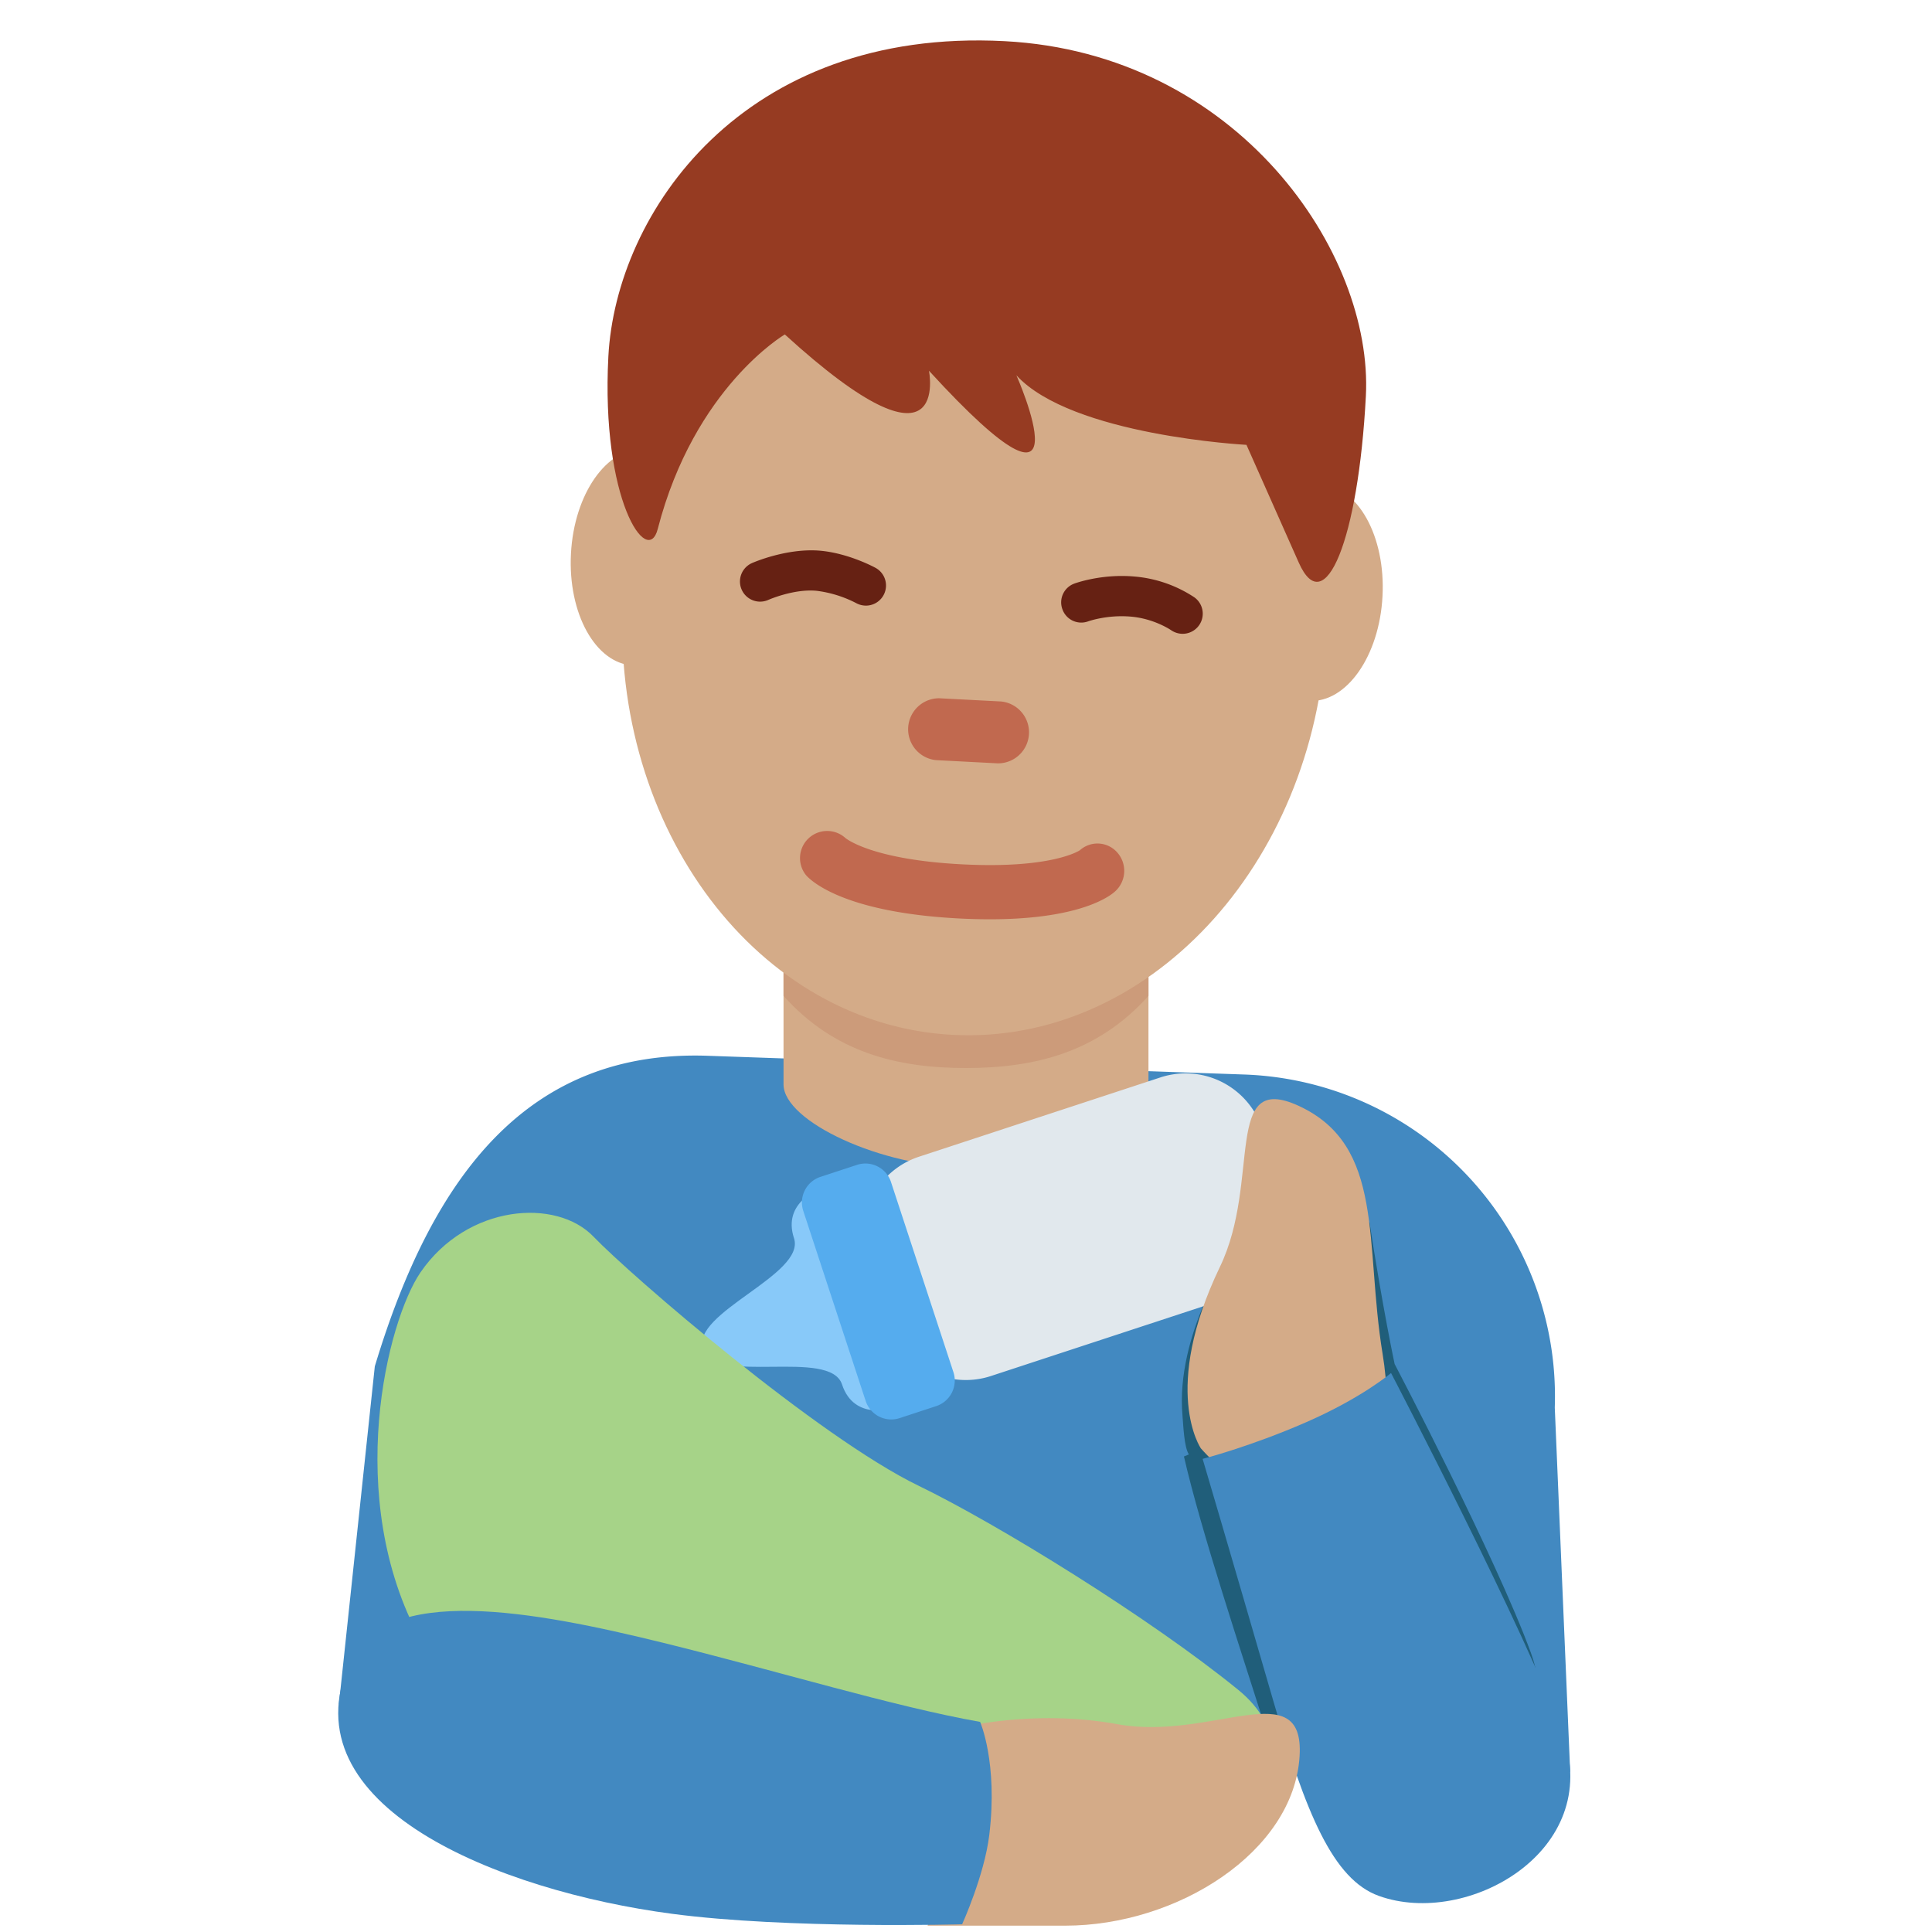 <svg xmlns="http://www.w3.org/2000/svg" width="1em" height="1em" viewBox="0 0 36 36"><path fill="#4289C1" d="m29.258 33.016l-.287-6.788a6 6 0 0 0-5.787-6.206l-9.994-.349c-3.312-.116-5.115 2.169-6.206 5.787l-.669 6.296z"/><path fill="#D4AB88" d="M14.6 20.207c0 .692 1.841 1.543 3.4 1.543c1.56 0 3.4-.851 3.4-1.543V17.25h-6.8z"/><path fill="#CC9B7A" d="M14.6 18.557c.947 1.058 2.122 1.344 3.4 1.344c1.277 0 2.452-.287 3.4-1.344v-2.688h-6.8z"/><path fill="#D4AB88" d="M13.159 10.449c-.058 1.113-.67 1.987-1.366 1.95c-.696-.036-1.213-.969-1.154-2.082c.058-1.114.67-1.987 1.366-1.951c.696.037 1.213.969 1.154 2.083m12.602.661c-.058 1.113-.67 1.987-1.366 1.95c-.696-.036-1.213-.969-1.154-2.082c.058-1.114.67-1.987 1.366-1.951c.696.036 1.213.969 1.154 2.083"/><path fill="#D4AB88" d="M11.606 11.157c.225-4.298 3.342-7.628 6.961-7.439c3.619.19 6.371 3.828 6.145 8.126c-.225 4.298-3.342 7.628-6.961 7.439c-3.619-.19-6.371-3.828-6.145-8.126"/><path fill="#963B22" d="M18.721.767c4.343.228 6.87 3.944 6.73 6.614c-.14 2.67-.764 4.199-1.251 3.101l-.974-2.193s-3.257-.171-4.287-1.296c0 0 1.461 3.29-1.629-.085c0 0 .431 2.166-2.686-.676c0 0-1.685.983-2.368 3.625c-.189.734-1.06-.545-.92-3.215c.141-2.672 2.5-6.131 7.385-5.875"/><path fill="#C1694F" d="M17.865 17.114c-2.118-.111-2.739-.687-2.843-.803a.506.506 0 0 1 .732-.695c.038.031.535.404 2.163.489c1.692.089 2.2-.259 2.205-.262a.491.491 0 0 1 .702.048a.516.516 0 0 1-.048.721c-.115.105-.794.613-2.911.502m.729-2.89l-1.153-.06a.578.578 0 0 1 .061-1.153l1.153.06a.578.578 0 0 1-.061 1.153"/><path fill="#662113" d="M16.136 11.285a.383.383 0 0 1-.179-.045a2.187 2.187 0 0 0-.738-.231c-.423-.042-.898.167-.902.169a.375.375 0 1 1-.307-.685c.027-.012.656-.286 1.277-.231c.532.049 1.011.31 1.031.321a.375.375 0 0 1-.182.702m5.901.525a.38.38 0 0 1-.219-.07c-.001 0-.309-.212-.743-.25c-.443-.039-.792.086-.796.087a.372.372 0 0 1-.481-.22a.372.372 0 0 1 .216-.481c.021-.008.51-.188 1.128-.133a2.38 2.38 0 0 1 1.114.388a.375.375 0 0 1-.219.679"/><path fill="#205E7A" d="M28.526 30.798c.55 1.503-1.121.825-2.428 1.314c-.848.317-2.282.836-2.503.135c-.438-1.384-1.215-3.713-1.534-5.108c.021-.008.073-.029.092-.038c-.09-.134-.104-.552-.119-.723c-.135-1.507.912-3.055.912-3.055s2.054-.278 2.573-.547c.246 1.605.468 2.641.468 2.641s1.882 3.586 2.539 5.381"/><path fill="#E1E8ED" d="m23.519 21.032l.406 1.236a1.504 1.504 0 0 1-.957 1.893l-4.506 1.48a1.504 1.504 0 0 1-1.893-.957l-.406-1.236a1.504 1.504 0 0 1 .957-1.893l4.506-1.48a1.503 1.503 0 0 1 1.893.957"/><path fill="#88C9F9" d="M14.795 23.072c.224.681-1.922 1.386-1.698 2.067c.224.681 2.369-.023 2.593.658c.224.681.939.446.939.446l-.671-2.043l-.671-2.043c0-.001-.715.234-.492.915"/><path fill="#55ACEE" d="m16.602 22.024l1.164 3.545a.502.502 0 0 1-.319.631l-.685.225a.502.502 0 0 1-.631-.319l-1.164-3.545a.502.502 0 0 1 .319-.631l.685-.225a.502.502 0 0 1 .631.319"/><path fill="#A6D388" d="M21.989 35.145c1.066.007 2.736-2.31 1.089-3.653c-1.648-1.343-4.499-3.099-5.959-3.806c-1.869-.904-5.366-3.919-6.06-4.643s-2.351-.603-3.222.663c-.619.9-1.446 4.193-.004 6.844c1.686 3.098 4.561 5.082 8.396 5.082c1.013 0 2.116.067 2.742-.074s1.736-.421 3.018-.413"/><path fill="#D4AB88" d="M24.636 28.21c1.283-.13 1.305-1.899 1.127-2.981c-.34-2.066.052-3.88-1.566-4.624c-1.416-.651-.693 1.394-1.464 2.998c-1.107 2.301-.356 3.386-.356 3.386s1.136 1.314 2.259 1.221"/><path fill="#4289C1" d="M29.126 32.334c.748 2.158-1.786 3.587-3.434 2.993c-.855-.308-1.36-1.539-1.973-3.658c-.838-2.892-1.31-4.485-1.31-4.485s.882-.225 1.934-.685c1.042-.456 1.577-.915 1.577-.915s2.589 4.968 3.206 6.75"/><path fill="#D4AB88" d="M17.283 35.882h2.565c2.094 0 4.259-1.378 4.368-3.156c.096-1.556-1.641-.279-3.392-.598c-1.592-.291-2.97.074-2.97.074s.112 2.503-.571 3.68"/><path fill="#4289C1" d="M6.516 30.976c.653-1.477 3.431-.958 5.844-.364c2.118.521 4.292 1.188 5.903 1.473c0 0 .334.755.171 2.106c-.091.752-.506 1.665-.506 1.665s-3.248.091-5.405-.195c-3.238-.428-7.188-2.012-6.007-4.685"/></svg>